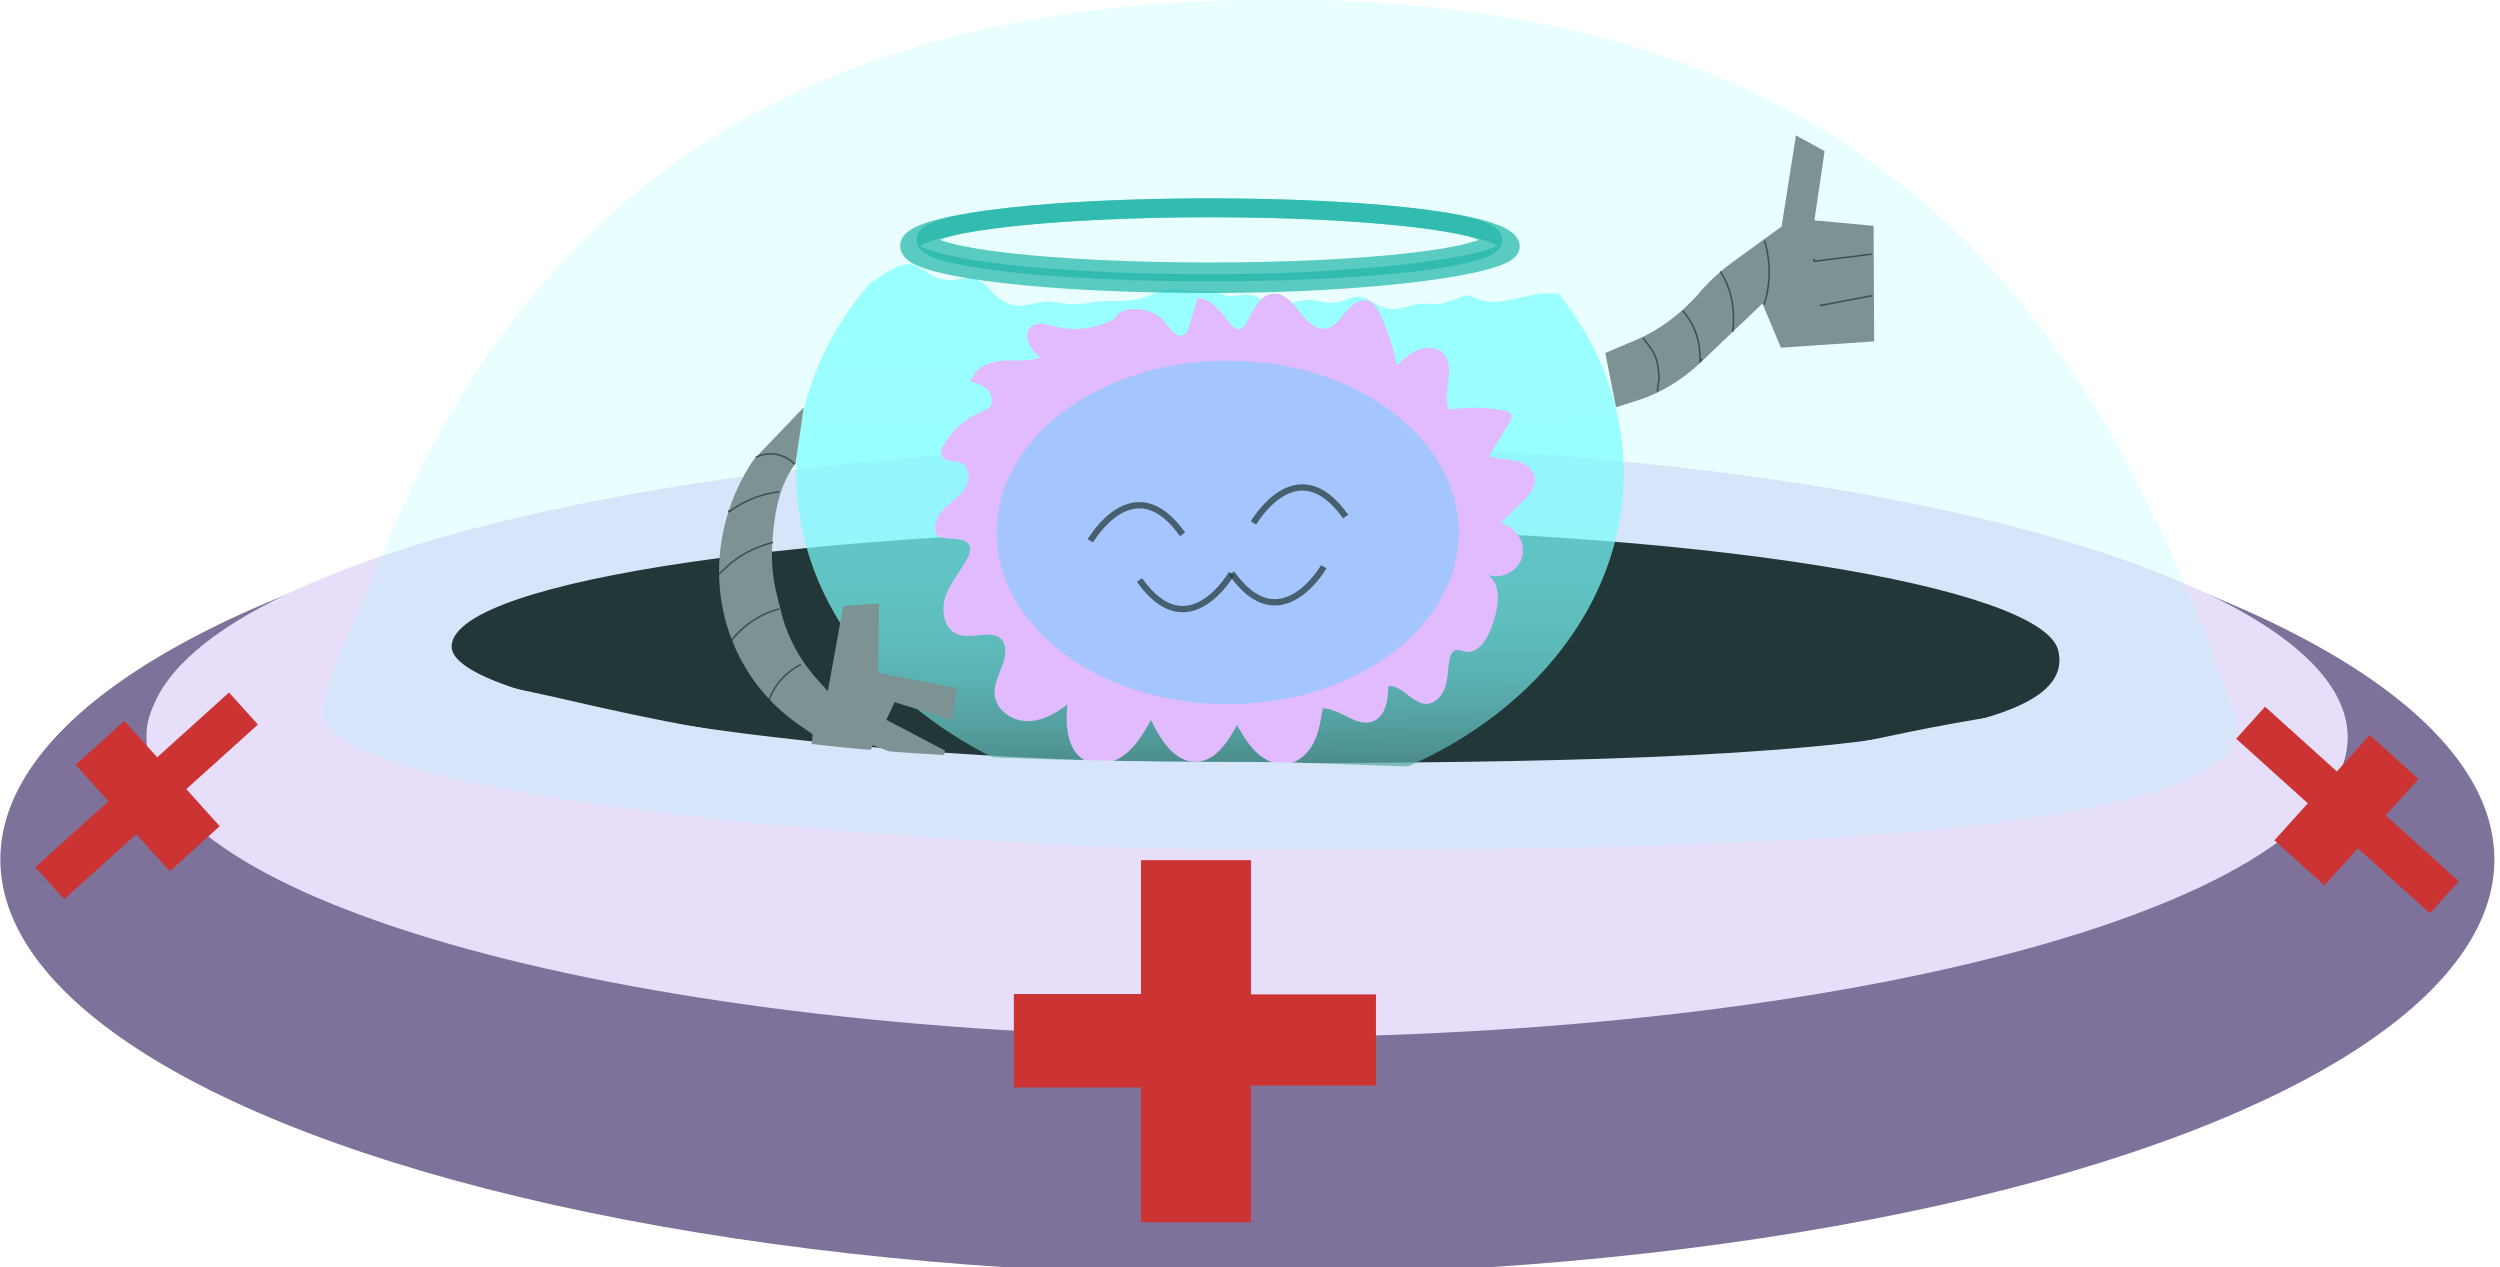 <svg xmlns="http://www.w3.org/2000/svg" xmlns:xlink="http://www.w3.org/1999/xlink" viewBox="0 0 1588 805"><defs><style>.cls-1{fill:#7e729b;}.cls-2{fill:#e7def9;}.cls-10,.cls-11,.cls-3,.cls-4{stroke:#000;}.cls-10,.cls-11,.cls-3,.cls-4,.cls-6{stroke-miterlimit:10;}.cls-10,.cls-11,.cls-4,.cls-6{fill:none;}.cls-4{stroke-width:3px;}.cls-10,.cls-11,.cls-4,.cls-5,.cls-6{opacity:0.72;}.cls-5{fill:url(#linear-gradient);}.cls-6{stroke:#00a292;stroke-width:12px;}.cls-7{fill:#757575;}.cls-8{fill:#f6a8ff;}.cls-9{fill:#a8b5ff;}.cls-10{stroke-width:4px;}.cls-12{fill:#c33;}.cls-13{fill:#9effff;opacity:0.22;}</style><linearGradient id="linear-gradient" x1="767.93" y1="224.57" x2="770.42" y2="529.13" gradientUnits="userSpaceOnUse"><stop offset="0" stop-color="#73ffff"/><stop offset="0.35" stop-color="#72fdfd"/><stop offset="0.49" stop-color="#70f6f6"/><stop offset="0.59" stop-color="#6beaea"/><stop offset="0.68" stop-color="#65d8d8"/><stop offset="0.75" stop-color="#5cc2c2"/><stop offset="0.82" stop-color="#52a6a6"/><stop offset="0.88" stop-color="#468585"/><stop offset="0.93" stop-color="#375e5e"/><stop offset="0.98" stop-color="#283434"/><stop offset="1" stop-color="#212121"/></linearGradient></defs><g id="alien"><ellipse class="cls-1" cx="792.32" cy="545.94" rx="792.11" ry="264.04"/><ellipse class="cls-2" cx="792.32" cy="468.28" rx="698.92" ry="186.38"/><path class="cls-3" d="M287.38,410c3.15-40.86,228.68-74.2,510.77-74.2s499.59,37.77,508.82,77.7c5.72,24.8-24.5,39-77,49.44-91.22,18.2-252.78,21.27-431.87,21.27C516.06,484.21,284.67,445.16,287.38,410Z"/><path class="cls-4" d="M812.27,334.42s-18.2,31.7-38.64,2.69"/><path class="cls-5" d="M989.87,186.45c-4.86.17-9.44-.56-14.31.48-8.3,1.78-17.13,4.19-25.59,4.78A25.76,25.76,0,0,1,939,190c-4.72-1.71-5.27-3.1-9.24-1.8-8.36,2.74-13.34,5.83-22.53,4.84-8.93-1-16.69,4.32-25.64,3-6.75-1-13-7.87-19.34-7.53-4.23.23-8.24,2.83-12.46,3.48a30.42,30.42,0,0,1-10.46-.45c-5.47-1-9.28-1.47-14.72-.15-4.41,1.08-8.82,2-13.39,1.7-7.25-.5-13.43-6.23-20.42-6-3.19.11-6,1.22-9.27,1-4-.26-7.27-2.38-11.19-3-4.25-.71-8.5.36-12.8-.14s-8.37-2-12.75-1.55c-8.64.88-16.47,5.93-25.18,7.15-8.93,1.25-18,0-26.84,1.59a54.26,54.26,0,0,1-21.17,0c-8.21-1.52-14.12.93-22.1,1.86-6.75.79-12.53-2.09-17.31-6.76-6.76-6.61-10-12.14-20.51-10.26-6.47,1.17-12.1,1.53-18.21-1.32-7.06-3.28-12.12-9.82-20.56-7.3-7.05,2.1-13.1,7.39-19.68,10.89-29.85,34.39-47.38,76.25-47.38,121.41,0,117.06,117.64,212,262.75,212s262.75-94.89,262.75-212C1031.3,258.05,1016.26,219.12,989.87,186.45Z"/><ellipse class="cls-6" cx="768.23" cy="152.36" rx="180.07" ry="20.36"/><path class="cls-6" d="M579.5,159.77C563.34,142.56,663.71,132,768.23,132s191.09,10.09,191.09,24.68c0,11.25-86,23.45-190.56,23.45S589.58,170.49,579.5,159.77Z"/><path class="cls-7" d="M510.56,258.72,478.7,292c-20.3,30.24-26.89,67-18.13,101.06h0a117.13,117.13,0,0,0,46.34,66.9l9.35,6.54-3.38,28,63.82,31.29,15.45-23.41-42.49-18,4.77-11L598.13,490l2.07-13.27L563,457.25,568.27,446l36.56,11.42,3.06-20.29-50.09-9.8.64-44.06-22.83,1.63-9.77,54.11-7.21-8a99.9,99.9,0,0,1-22.57-42.69l-2.72-11a103.3,103.3,0,0,1-2.83-30.9h0c1.13-19.14,4-38.14,15.27-52.58l-.35-.05Z"/><path class="cls-7" d="M1026.48,258.72l13.58-4.33c14.84-4.72,28.83-13.25,41.17-25.08l9.41-9,28.85-27.46,11.77,28,59.22-4-.38-73.38-37.58-3.5L1159,96l-18.22-10-9.11,57.9-31.64,23a122.43,122.43,0,0,0-20.24,18.7h0c-11.86,13.64-25.7,24-40.69,30.36l-19.42,8.28"/><path class="cls-8" d="M708.41,202.13a52.09,52.09,0,0,1-38.47,5.24c-5.13-1.32-11.22-3.23-15.2.32-5.81,5.2-.08,14.89,6.32,19.31-7.87,2.93-16.58,1.51-24.94,2.2s-17.75,4.89-19.47,13.22c3.78,1.11,7.72,2.31,10.53,5.1s4,7.67,1.58,10.79c-1.45,1.84-3.77,2.66-5.92,3.56a48.93,48.93,0,0,0-23.43,20.83c-1.16,2.06-2.2,4.56-1.27,6.74,1.8,4.18,8,2.74,12.14,4.58,5.59,2.5,5.93,10.89,2.68,16.14s-8.76,8.53-13.12,12.87-7.67,11.07-5,16.62c6.37,4.86,19.23,0,21.21,7.83.58,2.32-.36,4.73-1.44,6.85-4.26,8.38-10.9,15.51-14,24.39s-1,21,7.78,24.23c9.55,3.55,23.47-4.24,28.78,4.57a11.4,11.4,0,0,1,1.4,6c-.08,9.68-7.72,18.34-6.7,28s10.87,16.34,20.37,16.5,18.38-4.77,25.9-10.67c-1.64,13.27-.4,29.62,11.28,35.81,8,4.24,18.22,1.59,25.34-4.07s11.82-13.79,16.34-21.73c6.12,12.69,15.41,27.38,29.31,26.5,11.91-.74,19.59-12.72,25.31-23.35,3.65,6.35,7.39,12.81,12.76,17.76s12.72,8.22,19.85,6.9,13-7.14,16.26-13.78,4.45-14.12,5.58-21.46c11.52.25,22.24,12.87,32.69,7.95,7.54-3.54,8.78-13.69,9-22.11,9.24-.55,15.5,11.88,24.73,11.3,5.77-.36,10-5.9,11.64-11.53s1.43-11.64,2.72-17.35c.44-1.92,1.2-4,2.94-4.86,2.2-1.09,4.74.26,7.16.65,8.18,1.31,13.6-8.15,16.52-16,4.15-11.18,7.16-26.35-2.68-32.89,8.78,3.38,19.83-2.48,22.09-11.73s-4.79-19.68-14.11-20.86L967,318.65c4.22-4.11,8.79-9.17,8-15s-6.58-9.59-12.2-10.92-11.58-1.07-17.06-2.9l13.13-21.43c.83-1.36,1.7-2.93,1.29-4.47-.56-2.09-3-2.86-5.12-3.24a108.65,108.65,0,0,0-34.8-.48c-4.51-11.47,5.07-27.09-3.59-35.75-4-4-10.6-4.32-15.86-2.24s-9.51,6.08-13.62,10a138.61,138.61,0,0,0-10.65-32.9c-1.5-3.19-3.35-6.54-6.55-7.93-5.34-2.31-11.16,2-14.88,6.53s-7.52,10-13.28,10.75c-13.56,1.85-18.9-22.59-32.58-22.16-8.25.27-12.87,9.41-16.52,16.92-1.41,2.91-3.86,6.24-7,5.55a7,7,0,0,1-3.38-2.38c-6.45-7.14-12.3-17.59-21.82-17l-5.28,18.06c-.51,1.74-1.1,3.6-2.52,4.7-4.34,3.37-9.25-3.08-12.61-7.46C731.14,193.21,710.37,194.68,708.41,202.13Z"/><ellipse class="cls-9" cx="779.82" cy="338.21" rx="146.82" ry="109.12"/><path class="cls-10" d="M692.62,343.52s27.56-48,58.53-4.08"/><path class="cls-10" d="M796.22,332.22s27.55-48,58.52-4.08"/><path class="cls-10" d="M782.32,364.3s-27.55,48-58.52,4.09"/><path class="cls-10" d="M840.85,360s-27.56,48-58.53,4.08"/><path class="cls-11" d="M1043.68,214.64c8,10.51,9.42,12.43,10.18,25.78,0,.59-1.46,8.21-.9,8.29"/><path class="cls-11" d="M488.28,445a41.56,41.56,0,0,1,20.49-22.92"/><path class="cls-11" d="M495,386.79a56.43,56.43,0,0,0-30,19.62c-.27.34-.55.78-.38,1.19s1,.2.76-.18"/><path class="cls-11" d="M491.08,344.45c-9.61,2.71-17.81,6.19-25.75,12.43-2,1.56-3.72,3.21-5.58,5-.63.6-5.13,4.7-2.18,2.25"/><path class="cls-11" d="M495,312.37a65.83,65.83,0,0,0-31.77,12.7c-.49.36-.37-1.08.05-.63"/><path class="cls-11" d="M504.81,294.91a21.33,21.33,0,0,0-24.8-4.4"/><path class="cls-11" d="M1068.85,197.33c8,9.34,11.23,19.69,11.07,32.18l1.33-1.5"/><path class="cls-11" d="M1092.75,172.36c7.55,12.16,9.34,24,7.94,38.39l0-2.06"/><path class="cls-11" d="M1120.79,152.83a68.35,68.35,0,0,1-.24,40.71"/><path class="cls-11" d="M1188.84,161.42l-35.53,4.45c-.46.06-1,.06-1.28-.36s.59-.94.66-.45"/><path class="cls-11" d="M1189.25,187.79l-33.43,6.33"/><path class="cls-2" d="M1491,468c0,105.49-313,191-699,191S93,573.49,93,468c0-60.72,108.21-60,269-23,51.12,11.76,108.91,24.1,187,31,74.66,6.59,168.93,8,249,8,71.77,0,250.29,16.22,400-16C1356,434,1491,434.62,1491,468Z"/><polygon class="cls-12" points="1420.42 469.24 1465.92 510.25 1444.7 533.78 1476.45 562.41 1497.67 538.87 1543.48 580.17 1561.82 559.83 1515.38 517.96 1536.23 494.82 1505.24 466.89 1484.39 490.02 1438.77 448.89 1420.42 469.24"/><polygon class="cls-12" points="163.82 460.24 118.33 501.25 139.55 524.78 107.79 553.41 86.58 529.87 40.77 571.17 22.43 550.83 68.87 508.96 48.01 485.82 79 457.89 99.86 481.02 145.48 439.89 163.82 460.24"/><polygon class="cls-12" points="724.77 546.38 724.77 631.41 644 631.41 644 690.75 724.77 690.75 724.77 776.38 794.6 776.38 794.6 689.57 874 689.57 874 631.65 794.6 631.65 794.6 546.38 724.77 546.38"/><path class="cls-13" d="M241.26,355.59C329.76,134.21,496.43-.23,811.2-.23S1284.73,136,1381.14,355.59c23.17,52.78,26.68,66.5,38.18,97.74,31.11,84.55-376.55,86.55-612.62,86.55C610,539.88,186,509.3,205.07,447.45,221.53,394.08,208.69,437.06,241.26,355.59Z"/></g></svg>